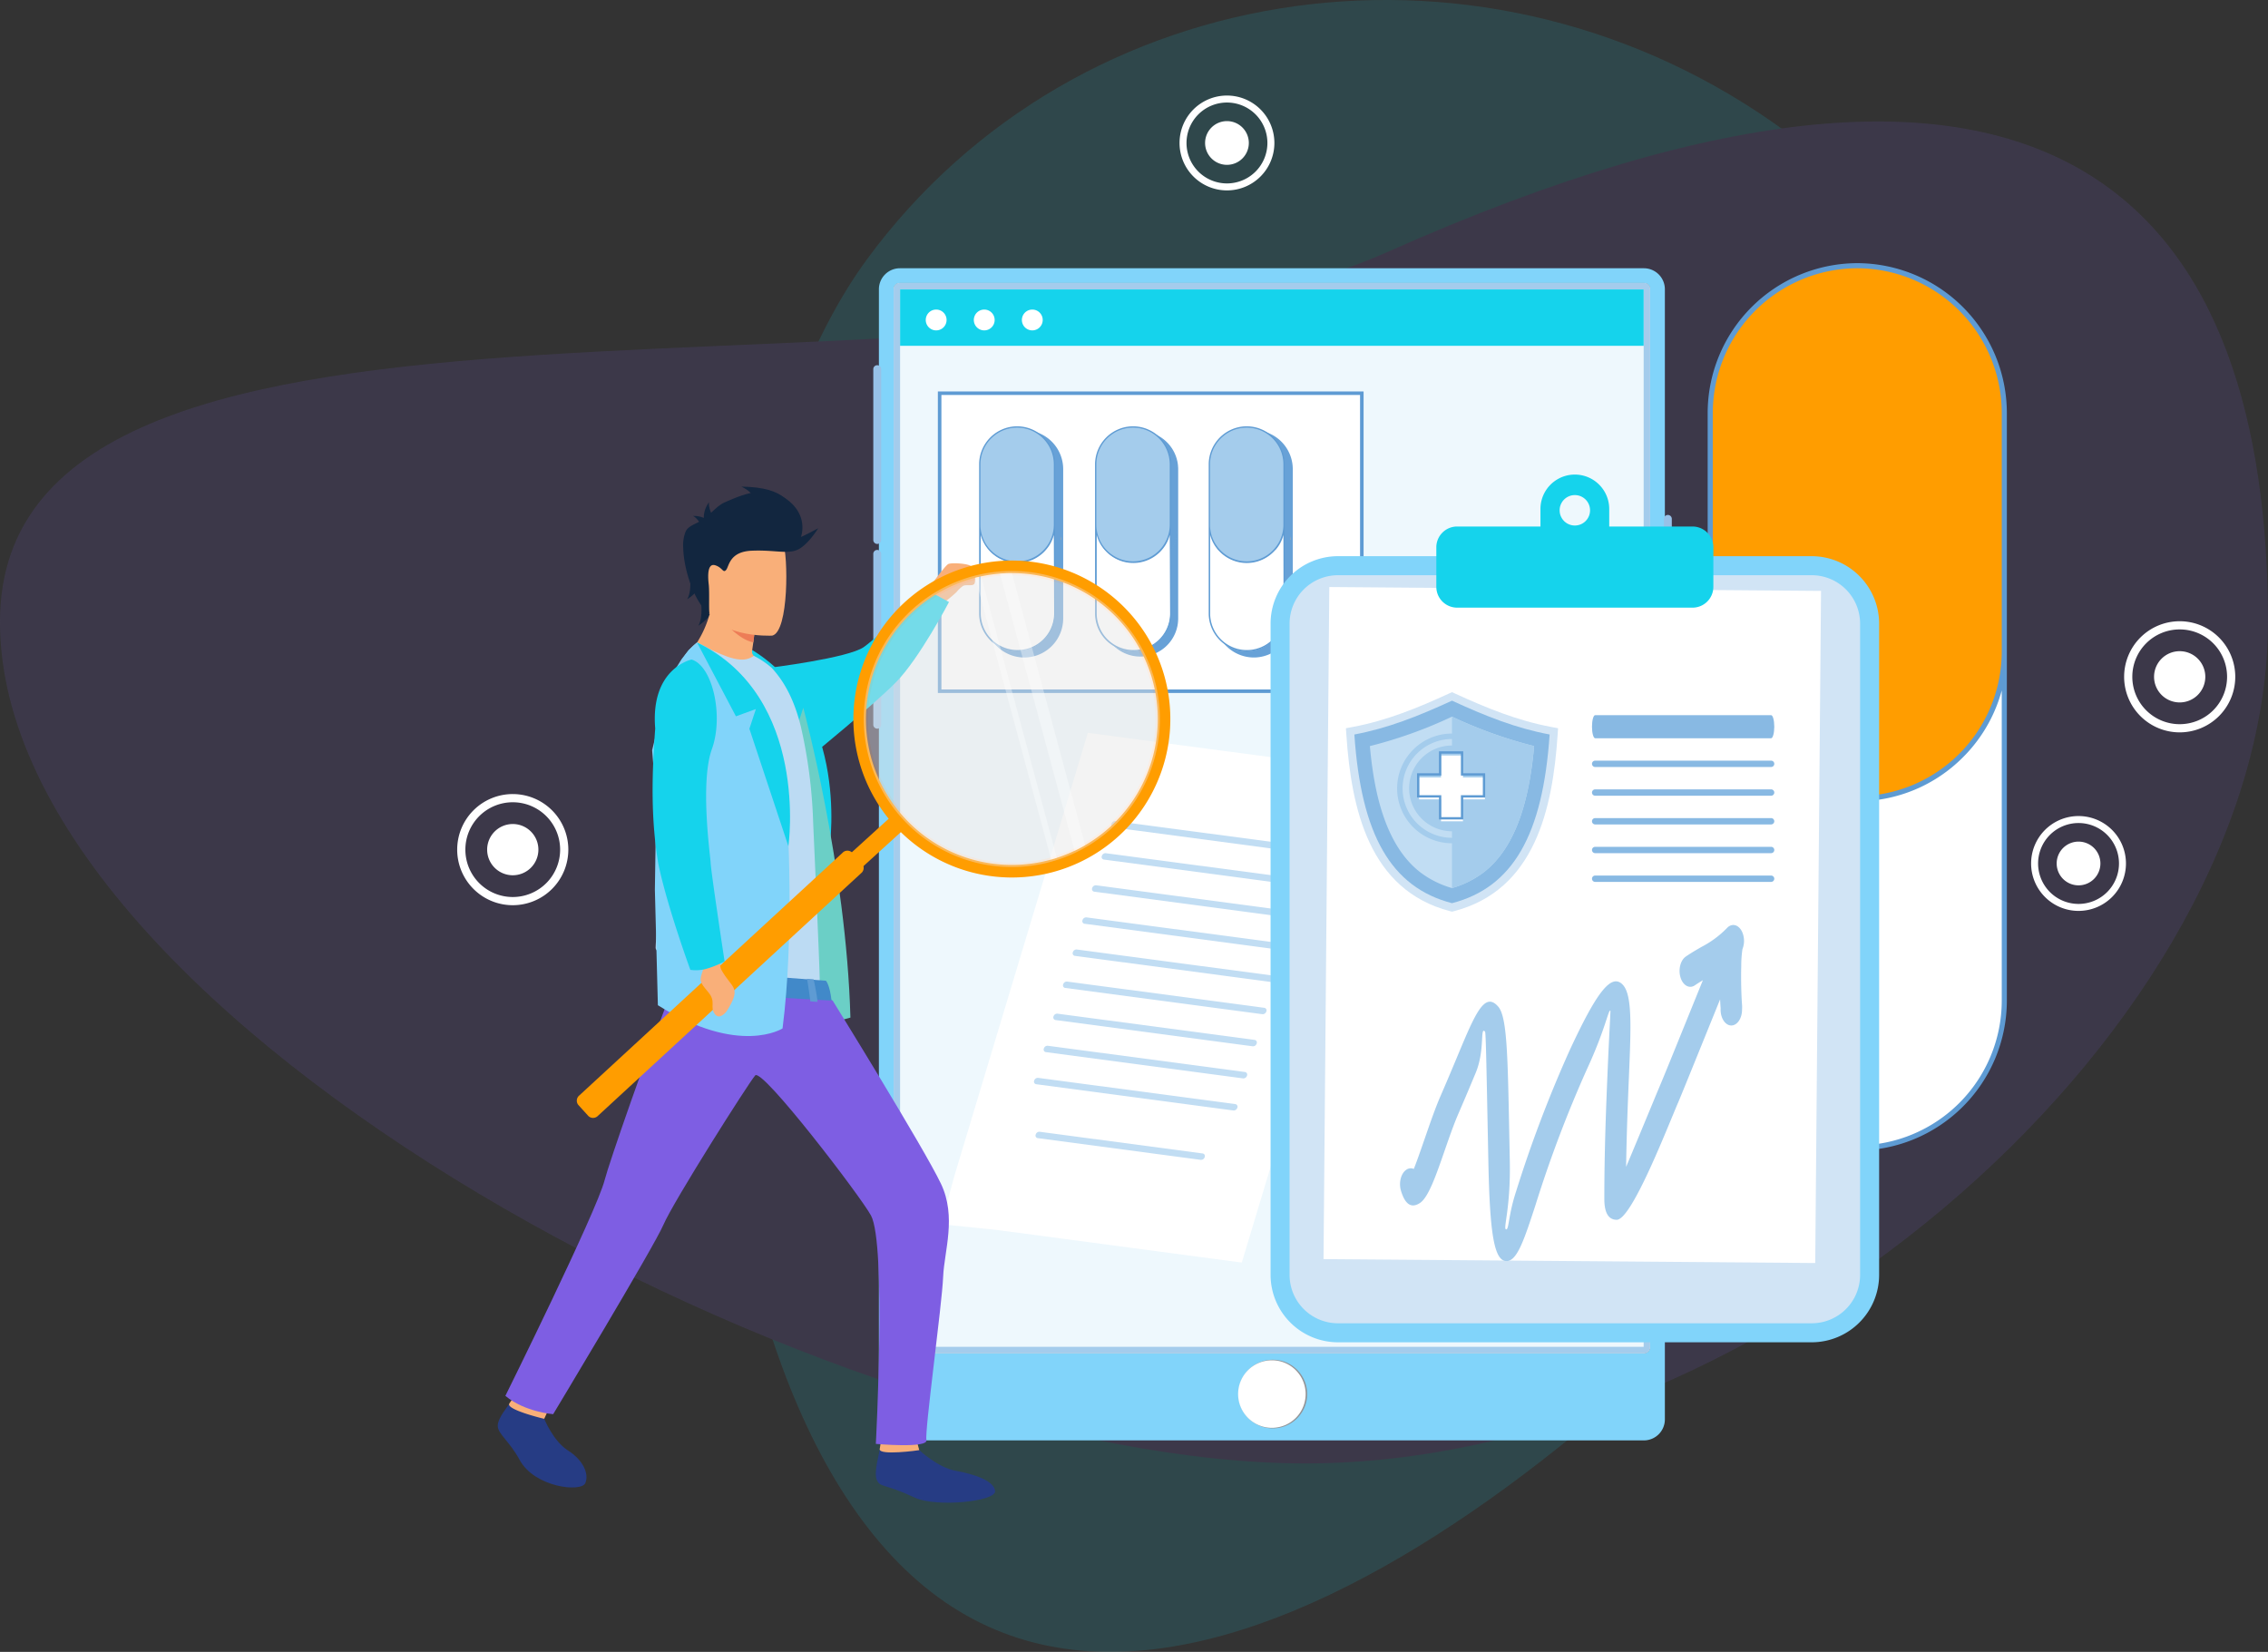 <svg xmlns="http://www.w3.org/2000/svg" xmlns:xlink="http://www.w3.org/1999/xlink" width="610" height="444.291" viewBox="0 0 610 444.291">
  <rect x="0" y="0" width="610" height="444.291" fill="#333333" stroke="none"/>
  <defs>
    <clipPath id="clip-path">
      <rect id="Rectángulo_50812" data-name="Rectángulo 50812" width="478.228" height="378.464" fill="none"/>
    </clipPath>
    <clipPath id="clip-path-2">
      <rect id="Rectángulo_50811" data-name="Rectángulo 50811" width="478.227" height="378.466" fill="none"/>
    </clipPath>
    <clipPath id="clip-path-3">
      <rect id="Rectángulo_50809" data-name="Rectángulo 50809" width="79.618" height="79.637" fill="none"/>
    </clipPath>
    <clipPath id="clip-path-4">
      <rect id="Rectángulo_50810" data-name="Rectángulo 50810" width="29.546" height="77.056" fill="none"/>
    </clipPath>
  </defs>
  <g id="Grupo_1033708" data-name="Grupo 1033708" transform="translate(-3890.713 4521.11)">
    <g id="Grupo_160943" data-name="Grupo 160943" transform="translate(3710.713 -13032.551)" opacity="0.13">
      <g id="Grupo_154652" data-name="Grupo 154652" transform="translate(180 8511.44)">
        <g id="Grupo_154160" data-name="Grupo 154160" transform="translate(0 0)">
          <g id="Grupo_66834" data-name="Grupo 66834">
            <path id="Trazado_132887" data-name="Trazado 132887" d="M738.348,526.863c-56.821,77.476-60.758,301.127,19.052,359.663s213.167-70.218,269.973-147.691,38.17-187.709-41.638-246.245S795.159,449.4,738.348,526.863Z" transform="translate(-505.222 -457.039)" fill="#15d3ec"/>
            <path id="Trazado_132888" data-name="Trazado 132888" d="M652.737,605.065c0,108.19,226.26,226.357,351.078,226.357s258.922-118.167,258.922-226.357-52.662-181.459-236.98-99.419C914.718,555.061,652.737,496.877,652.737,605.065Z" transform="translate(-652.737 -437.812)" fill="#7e5ee3"/>
          </g>
        </g>
      </g>
    </g>
    <g id="Grupo_173669" data-name="Grupo 173669" transform="translate(4013.679 -4495.41)">
      <g id="Grupo_173668" data-name="Grupo 173668" clip-path="url(#clip-path)">
        <g id="Grupo_173667" data-name="Grupo 173667" transform="translate(0 -0.001)">
          <g id="Grupo_173666" data-name="Grupo 173666" clip-path="url(#clip-path-2)">
            <path id="Trazado_211225" data-name="Trazado 211225" d="M1267.46,527.448v93.931a39.666,39.666,0,0,1-39.549,39.549h0a39.664,39.664,0,0,1-39.549-39.549V527.448A39.662,39.662,0,0,0,1227.909,567h0a39.664,39.664,0,0,0,39.549-39.548" transform="translate(-851.346 -377.865)" fill="#fff" fill-rule="evenodd"/>
            <path id="Trazado_211226" data-name="Trazado 211226" d="M1227.909,161.366h0a39.665,39.665,0,0,1,39.549,39.549v64.27a39.664,39.664,0,0,1-39.549,39.548h0a39.662,39.662,0,0,1-39.549-39.548v-64.27a39.664,39.664,0,0,1,39.549-39.549" transform="translate(-851.346 -115.602)" fill="#ff9d00" fill-rule="evenodd"/>
            <path id="Trazado_211227" data-name="Trazado 211227" d="M1226.174,158.946h0a40.354,40.354,0,0,1,40.235,40.235v158.2a40.352,40.352,0,0,1-40.235,40.235h0a40.348,40.348,0,0,1-40.235-40.235v-158.2a40.35,40.35,0,0,1,40.235-40.235m38.863,114.914-.084.311-.007.022-.086.311-.1.32-.024.087-.071.233-.073.24-.027.08-.1.315-.024.075-.08.242-.075.224-.031.091-.109.313-.022.062-.091.253-.029.078-.085.233-.116.311-.02.049-.1.26-.078.2-.009.022-.16.4-.016.038-.158.375-.029.075-.053.122-.131.3-.011.022-.124.28-.076.169-.06.131-.138.3-.007.013,0,0-.182.387-.024.049-.069.14-.144.3,0,0v0c-.129.26-.262.52-.4.778l-.047.089,0,.009-.155.289-.071.131-.087.158-.149.267-.011.022c-.153.275-.313.547-.473.82v0l-.02.031-.169.28-.062.1-.107.176-.149.24-.026.038-.174.278-.151.231-.027.045-.147.224-.033.051-.182.271-.055.08-.129.191-.144.209-.04.06q-.377.536-.766,1.06l-.044.06-.153.2-.14.182-.057.075c-.169.222-.342.438-.516.653l-.024.033-.069.085-.207.251-.031.04-.176.213-.133.155-.08.094-.211.249-.024.026-.284.324-.036.04-.089.1-.218.244-.016.018-.009.009-.3.324-.02.022-.1.106-.224.236-.009.009-.04.04-.3.307-.109.113-.231.233a40.114,40.114,0,0,1-28.415,11.817h0a40.115,40.115,0,0,1-28.418-11.817l-.231-.233-.109-.113-.3-.307-.04-.04-.009-.009-.224-.236-.1-.106-.022-.022-.3-.324-.009-.009-.016-.018-.218-.244-.089-.1-.036-.04-.284-.324-.023-.026-.213-.249-.08-.094-.131-.155-.177-.213-.031-.04-.207-.251-.069-.085-.025-.033c-.175-.215-.346-.431-.515-.653l-.058-.075-.14-.182-.153-.2-.044-.06q-.39-.524-.764-1.06l-.042-.06-.144-.209-.129-.191-.056-.08-.182-.271-.031-.051-.146-.224-.029-.045-.149-.231-.177-.278-.025-.038-.147-.24-.107-.176-.064-.1-.169-.28-.018-.031,0,0c-.16-.273-.318-.544-.473-.82l-.011-.022-.149-.267-.087-.158-.071-.131-.153-.289-.007-.009-.044-.089c-.138-.258-.269-.518-.4-.778v0l-.147-.3-.069-.14-.025-.049-.182-.387,0,0,0-.013-.14-.3-.06-.131-.075-.169-.125-.28-.009-.022-.133-.3-.051-.122-.031-.075-.158-.375-.016-.038-.158-.4-.011-.022-.078-.2-.1-.26-.02-.049-.115-.311-.084-.233-.029-.078-.091-.253-.022-.062-.109-.313-.029-.091-.075-.224-.082-.242-.024-.075-.1-.315-.025-.08-.075-.24-.071-.233-.024-.087-.093-.32-.087-.311-.009-.022-.084-.311v83.522a38.98,38.98,0,0,0,38.863,38.863h0a38.98,38.98,0,0,0,38.86-38.863Zm-38.86-113.541h0a38.977,38.977,0,0,0-38.863,38.863v64.27a38.98,38.98,0,0,0,38.863,38.864h0a38.98,38.98,0,0,0,38.86-38.864v-64.27a38.978,38.978,0,0,0-38.86-38.863" transform="translate(-849.612 -113.868)" fill="#5e9bd3" fill-rule="evenodd"/>
            <path id="Trazado_211228" data-name="Trazado 211228" d="M605.7,479.051H405.581a5.654,5.654,0,0,1-5.638-5.638V169.429a5.654,5.654,0,0,1,5.638-5.638H605.7a5.654,5.654,0,0,1,5.638,5.638V473.414a5.654,5.654,0,0,1-5.638,5.638M405.581,455.616H605.7a1.681,1.681,0,0,0,1.675-1.675V169.429a1.68,1.68,0,0,0-1.675-1.676H405.581a1.682,1.682,0,0,0-1.677,1.676V453.941a1.682,1.682,0,0,0,1.677,1.675" transform="translate(-286.521 -117.339)" fill="#81d4fa" fill-rule="evenodd"/>
            <path id="Trazado_211229" data-name="Trazado 211229" d="M615.7,465.624H415.585a1.682,1.682,0,0,1-1.677-1.675V179.437a1.682,1.682,0,0,1,1.677-1.676H615.7a1.68,1.68,0,0,1,1.675,1.676V463.95a1.68,1.68,0,0,1-1.675,1.675" transform="translate(-296.525 -127.347)" fill="#fff" fill-rule="evenodd"/>
            <path id="Trazado_211230" data-name="Trazado 211230" d="M615.7,465.624H415.585a1.682,1.682,0,0,1-1.677-1.675V179.437a1.682,1.682,0,0,1,1.677-1.676H615.7a1.68,1.68,0,0,1,1.675,1.676V463.95a1.68,1.68,0,0,1-1.675,1.675" transform="translate(-296.525 -127.347)" fill="#a4ccec" fill-rule="evenodd"/>
            <rect id="Rectángulo_50806" data-name="Rectángulo 50806" width="199.99" height="284.388" transform="translate(119.122 52.152)" fill="#eef8fd"/>
            <rect id="Rectángulo_50807" data-name="Rectángulo 50807" width="199.99" height="15.158" transform="translate(119.122 52.152)" fill="#15d3ec"/>
            <path id="Trazado_211231" data-name="Trazado 211231" d="M473.069,202.97a2.8,2.8,0,1,0,2.8,2.795,2.795,2.795,0,0,0-2.8-2.795m-25.85,0a2.8,2.8,0,1,0,2.794,2.795,2.795,2.795,0,0,0-2.794-2.795m12.924,0a2.8,2.8,0,1,0,2.8,2.795,2.794,2.794,0,0,0-2.8-2.795" transform="translate(-318.388 -145.407)" fill="#fff" fill-rule="evenodd"/>
            <path id="Trazado_211232" data-name="Trazado 211232" d="M741.014,1208.166a9.232,9.232,0,1,0,9.232-9.232,9.233,9.233,0,0,0-9.232,9.232" transform="translate(-530.866 -858.92)" fill="#929497" fill-rule="evenodd"/>
            <path id="Trazado_211233" data-name="Trazado 211233" d="M740.614,1208.542a9.083,9.083,0,1,0,9.081-9.083,9.082,9.082,0,0,0-9.081,9.083" transform="translate(-530.579 -859.296)" fill="#fff" fill-rule="evenodd"/>
            <path id="Trazado_211234" data-name="Trazado 211234" d="M394.624,256.806v45.947a1.062,1.062,0,1,0,2.124,0V256.806a1.062,1.062,0,0,0-2.124,0" transform="translate(-282.71 -183.215)" fill="#97c1e7" fill-rule="evenodd"/>
            <path id="Trazado_211235" data-name="Trazado 211235" d="M394.624,431.974v45.948a1.062,1.062,0,0,0,2.124,0V431.974a1.062,1.062,0,1,0-2.124,0" transform="translate(-282.71 -308.706)" fill="#97c1e7" fill-rule="evenodd"/>
            <path id="Trazado_211236" data-name="Trazado 211236" d="M1144.441,398.81v45.946a1.062,1.062,0,0,0,2.124,0V398.81a1.062,1.062,0,0,0-2.124,0" transform="translate(-819.882 -284.947)" fill="#97c1e7" fill-rule="evenodd"/>
            <rect id="Rectángulo_50808" data-name="Rectángulo 50808" width="113.551" height="80.153" transform="translate(129.756 80.059)" fill="#fff"/>
            <path id="Trazado_211237" data-name="Trazado 211237" d="M456.342,280.625H570.368v81.1h-114.5v-81.1Zm113.078.946h-112.6v79.207h112.6Z" transform="translate(-326.586 -201.039)" fill="#5e9bd3" fill-rule="evenodd"/>
            <path id="Trazado_211238" data-name="Trazado 211238" d="M522.482,411.91V435.77a10.047,10.047,0,0,1-20.094,0V411.91a10.047,10.047,0,0,0,20.094,0" transform="translate(-359.913 -295.093)" fill="#67a1d7" fill-rule="evenodd"/>
            <path id="Trazado_211239" data-name="Trazado 211239" d="M512.434,318.919h0a10.077,10.077,0,0,1,10.047,10.046v16.326a10.047,10.047,0,0,1-20.094,0V328.965a10.077,10.077,0,0,1,10.047-10.046" transform="translate(-359.912 -228.473)" fill="#67a1d7" fill-rule="evenodd"/>
            <path id="Trazado_211240" data-name="Trazado 211240" d="M512,318.3h0a10.248,10.248,0,0,1,10.221,10.22v40.185a10.221,10.221,0,0,1-20.441,0V328.525A10.252,10.252,0,0,1,512,318.3m9.872,29.189-.022.08,0,.006-.022.078-.022.081-.007.022-.018.06-.02.061,0,.02-.027.081-.007.018-.02.062-.02.056-.007.023-.026.08-.007.015-.024.063,0,.021-.022.059-.031.079,0,.012-.026.066-.018.051,0,.006-.04.1,0,.009-.042.1-.007.019-.013.031-.033.077,0,.007-.031.07-.02.043-.016.033-.033.077,0,0h0l-.044.1-.009.012-.016.036-.038.075h0c-.033.065-.067.132-.1.2l-.011.022,0,0-.038.075-.018.032-.022.041-.038.067,0,.006c-.038.07-.078.139-.12.209l0,.008-.042.071-.016.027-.029.045-.038.061,0,.01-.044.07-.038.06-.009.01-.035.056-.009.014-.047.069-.013.021-.033.048-.038.054-.009.014c-.064.091-.129.18-.2.27l-.011.014-.038.051-.036.047-.016.019c-.042.056-.086.111-.131.166l-.007.008-.018.021-.051.064-.009.01-.045.054-.033.04-.02.023-.053.063-.009.008-.071.082-.009.009-.022.026-.055.062,0,0,0,0-.076.082,0,.006-.024.028-.058.059,0,0-.009.01-.076.077-.029.029-.058.059a10.179,10.179,0,0,1-14.436,0l-.06-.059-.026-.029-.076-.077-.011-.01,0,0-.056-.059-.026-.028,0-.006-.076-.082,0,0,0,0-.056-.062-.022-.026-.009-.009-.071-.082-.007-.008-.055-.063-.018-.023-.035-.04-.045-.054-.009-.01-.051-.064-.018-.021-.007-.008-.131-.166-.016-.019-.035-.047-.038-.051-.011-.014c-.066-.09-.131-.179-.2-.27l-.009-.014-.035-.054-.036-.048-.013-.021-.044-.069-.009-.014-.038-.056-.007-.01-.038-.06-.047-.07,0-.01-.038-.061-.027-.045-.016-.027-.044-.071,0-.008c-.042-.07-.08-.139-.12-.209l0-.006-.038-.067-.02-.041-.02-.032-.038-.075,0,0-.011-.022c-.035-.065-.069-.132-.1-.2h0l-.035-.075-.018-.036-.007-.012-.047-.1h0l0,0-.035-.077-.016-.033-.02-.043-.029-.07,0-.007-.033-.077-.014-.031-.007-.019-.04-.1,0-.009-.04-.1,0-.006-.02-.051-.027-.066,0-.012-.029-.079-.022-.059-.007-.021-.022-.063-.007-.015-.029-.08-.007-.023-.02-.056-.02-.062-.007-.018-.027-.081,0-.02-.02-.061-.018-.06-.007-.022-.022-.081-.022-.078,0-.006-.022-.08v21.216a9.872,9.872,0,0,0,19.743,0ZM512,318.654h0a9.9,9.9,0,0,0-9.872,9.872v16.326a9.872,9.872,0,0,0,19.743,0V328.525A9.9,9.9,0,0,0,512,318.654" transform="translate(-359.474 -228.034)" fill="#a6a8ab" fill-rule="evenodd"/>
            <path id="Trazado_211241" data-name="Trazado 211241" d="M511.374,378.556a10.5,10.5,0,0,1-10.467-10.466V327.9a10.467,10.467,0,0,1,20.934,0V368.09a10.5,10.5,0,0,1-10.467,10.466m-9.625-30.228V368.09a9.625,9.625,0,0,0,19.25,0V348.326l-.067.158-.26-.023.225.1-.149.315c-.036.069-.069.138-.107.205l-.131.243c-.042.074-.082.147-.127.22l-.047.078-.255-.054.209.129-.229.359-.251-.069.2.14-.038.054c-.076.109-.142.2-.209.291l-1,1.153a10.425,10.425,0,0,1-14.786,0l-.991-1.139c-.078-.107-.144-.2-.209-.289l-.327-.5.167-.2-.209.13Zm9.625-30.049a9.651,9.651,0,0,0-9.625,9.626v16.326a9.625,9.625,0,0,0,19.25,0V327.9a9.651,9.651,0,0,0-9.625-9.626m9.781,28.55.193.027v-.925q-.077.455-.193.9m-19.754-.9v.925l.193-.027q-.117-.443-.193-.9" transform="translate(-358.852 -227.413)" fill="#67a1d7"/>
            <path id="Trazado_211242" data-name="Trazado 211242" d="M632.42,411.91V435.77a10.076,10.076,0,0,1-10.045,10.046h0a10.076,10.076,0,0,1-10.045-10.046V411.91a10.076,10.076,0,0,0,10.045,10.046h0A10.076,10.076,0,0,0,632.42,411.91" transform="translate(-438.674 -295.093)" fill="#67a1d7" fill-rule="evenodd"/>
            <path id="Trazado_211243" data-name="Trazado 211243" d="M622.373,318.919h0a10.075,10.075,0,0,1,10.045,10.046v16.326a10.076,10.076,0,0,1-10.045,10.046h0a10.076,10.076,0,0,1-10.045-10.046V328.965a10.075,10.075,0,0,1,10.045-10.046" transform="translate(-438.674 -228.473)" fill="#67a1d7" fill-rule="evenodd"/>
            <path id="Trazado_211244" data-name="Trazado 211244" d="M621.935,318.3h0a10.252,10.252,0,0,1,10.22,10.22v40.185a10.252,10.252,0,0,1-10.22,10.22h0a10.248,10.248,0,0,1-10.218-10.22V328.525a10.248,10.248,0,0,1,10.218-10.22m9.874,29.189-.022.08,0,.006-.022.078-.022.081-.007.022-.02.06-.018.061-.007.02-.024.081-.007.018-.02.062-.02.056-.007.023-.029.08,0,.015-.024.063-.007.021-.022.059-.029.079,0,.012-.027.066-.018.051,0,.006-.04.1,0,.009-.04.1-.007.019-.013.031-.033.077,0,.007-.033.07-.018.043-.016.033-.035.077,0,0h0l-.047.1-.007.012-.016.036-.038.075h0c-.033.065-.067.132-.1.2l-.011.022,0,0-.04.075-.018.032-.022.041-.035.067,0,.006-.12.209,0,.008-.044.071-.014.027-.029.045-.038.061-.007.01-.044.07-.038.06-.007.01-.037.056-.009.014-.044.069-.016.021-.031.048-.038.054-.011.014c-.062.091-.127.18-.193.27l-.013.014-.038.051-.036.047-.015.019c-.042.056-.085.111-.129.166l-.007.008-.018.021-.051.064-.009.01-.045.054-.035.04-.018.023-.055.063-.007.008-.071.082-.009.009-.022.026-.056.062,0,0,0,0-.075.082,0,.006-.027.028-.058.059v0l-.011.01-.076.077-.027.029-.06.059a10.189,10.189,0,0,1-7.217,3h0a10.193,10.193,0,0,1-7.217-3l-.058-.059-.029-.029-.075-.077-.009-.01,0,0-.055-.059-.027-.028,0-.006-.075-.082,0,0-.007,0-.054-.062-.022-.026-.009-.009-.074-.082-.006-.008-.053-.063-.02-.023-.033-.04-.044-.054-.009-.01-.053-.064-.018-.021,0-.008c-.044-.056-.089-.111-.131-.166l-.016-.019-.036-.047-.038-.051-.011-.014c-.067-.09-.131-.179-.2-.27l-.009-.014-.038-.054-.034-.048-.013-.021-.047-.069-.007-.014-.04-.056,0-.01-.04-.06-.045-.07-.006-.01-.038-.061-.027-.045-.016-.027-.042-.071,0-.008c-.042-.07-.082-.139-.122-.209l0-.006-.038-.067-.022-.041-.018-.032-.04-.075v0l-.011-.022c-.036-.065-.069-.132-.1-.2h0l-.038-.075-.018-.036,0-.012-.047-.1h0l0,0-.036-.077-.013-.033L612.6,349l-.031-.07,0-.007-.033-.077-.013-.031-.009-.019-.04-.1,0-.009-.042-.1,0-.006-.02-.051-.024-.066,0-.012-.031-.079-.02-.059-.009-.021-.022-.063-.007-.015-.027-.08-.009-.023-.018-.056-.02-.062-.007-.018-.027-.081,0-.02-.02-.061-.018-.06-.007-.022-.024-.081-.022-.078,0-.006-.02-.08v21.216a9.9,9.9,0,0,0,9.869,9.872h0a9.9,9.9,0,0,0,9.872-9.872Zm-9.872-28.841h0a9.9,9.9,0,0,0-9.869,9.872v16.326a9.9,9.9,0,0,0,9.869,9.872h0a9.9,9.9,0,0,0,9.872-9.872V328.525a9.9,9.9,0,0,0-9.872-9.872" transform="translate(-438.237 -228.034)" fill="#67a1d7" fill-rule="evenodd"/>
            <path id="Trazado_211245" data-name="Trazado 211245" d="M515.712,407.293v23.86a10.046,10.046,0,1,1-20.092,0v-23.86a10.046,10.046,0,1,0,20.092,0" transform="translate(-355.064 -291.785)" fill="#fff" fill-rule="evenodd"/>
            <path id="Trazado_211246" data-name="Trazado 211246" d="M505.665,314.306h0a10.075,10.075,0,0,1,10.047,10.045v16.326a10.046,10.046,0,1,1-20.092,0V324.351a10.075,10.075,0,0,1,10.045-10.045" transform="translate(-355.064 -225.169)" fill="#a4ccec" fill-rule="evenodd"/>
            <path id="Trazado_211247" data-name="Trazado 211247" d="M505.221,313.687h0a10.248,10.248,0,0,1,10.221,10.221v40.185a10.221,10.221,0,0,1-20.441,0V323.908a10.248,10.248,0,0,1,10.22-10.221m9.872,29.19-.022.079v.007l-.022.078-.024.082-.007.022L515,343.2l-.018.061-.009.02-.024.08-.007.019-.02.062-.02.057-.007.023-.029.08,0,.016-.022.063-.009.02-.022.06-.029.078,0,.013-.024.067-.02.05,0,.005-.04.1,0,.009-.04.1-.009.019-.013.031-.033.077,0,.007-.031.071-.02.042-.016.033-.035.077v0l0,0-.047.1,0,.013-.018.034-.038.076h0c-.033.067-.067.132-.1.2l-.011.022v0l-.04.073-.018.033-.022.041-.038.067,0,.005-.12.209h0l0,.008-.042.072-.016.026-.029.045-.035.06-.009.01-.044.071-.035.059-.009.01-.035.058-.009.012-.047.069-.016.021-.031.048-.038.053-.009.016c-.064.091-.129.18-.2.269l-.011.015-.04.051-.033.047-.016.02-.131.165-.007.008-.018.021-.051.064-.009.01-.044.053-.033.04-.02.025-.056.062,0,.007-.071.083-.011.01-.022.024-.055.062,0,0,0,0-.075.082,0,.006-.024.028-.058.06,0,0-.011.01-.073.079-.029.028-.058.059a10.182,10.182,0,0,1-14.439,0l-.058-.059-.027-.028-.076-.079-.011-.01,0,0-.056-.06-.024-.028-.007-.006-.076-.082,0,0,0,0-.056-.062-.022-.024-.009-.01-.073-.083,0-.007-.053-.062-.022-.025-.033-.04-.045-.053-.007-.01-.053-.064-.018-.021-.007-.008-.131-.165-.013-.02-.035-.047-.04-.051-.011-.015c-.064-.089-.131-.178-.193-.269l-.011-.016-.038-.053-.031-.048-.016-.021-.047-.069-.007-.012-.038-.058-.007-.01-.038-.059-.044-.071-.007-.01-.038-.06-.027-.045-.018-.026-.042-.072,0-.008c-.042-.069-.082-.139-.12-.209l0-.005-.04-.067-.022-.041-.018-.033-.038-.073,0,0-.011-.022c-.035-.065-.069-.131-.1-.2h0l-.038-.076-.016-.034-.007-.013-.047-.1,0,0v0l-.035-.077-.016-.033-.02-.042-.031-.071,0-.007-.033-.077-.013-.031-.009-.019-.04-.1,0-.009-.042-.1v-.005l-.02-.05-.027-.067,0-.013-.029-.078-.022-.06-.009-.02-.022-.063,0-.016-.029-.08-.007-.023-.02-.057-.02-.062-.007-.019-.024-.08-.007-.02-.02-.061-.018-.059-.007-.022-.024-.082-.02-.078,0-.007-.022-.079v21.216a9.872,9.872,0,0,0,19.743,0Zm-9.872-28.841h0a9.9,9.9,0,0,0-9.872,9.872v16.326a9.872,9.872,0,0,0,19.743,0V323.908a9.9,9.9,0,0,0-9.872-9.872" transform="translate(-354.621 -224.725)" fill="#5e9bd3" fill-rule="evenodd"/>
            <path id="Trazado_211248" data-name="Trazado 211248" d="M625.645,407.293v23.86a10.046,10.046,0,0,1-20.092,0v-23.86a10.046,10.046,0,1,0,20.092,0" transform="translate(-433.821 -291.785)" fill="#fff" fill-rule="evenodd"/>
            <path id="Trazado_211249" data-name="Trazado 211249" d="M615.6,314.306h0a10.075,10.075,0,0,1,10.045,10.045v16.326a10.046,10.046,0,0,1-20.092,0V324.351A10.075,10.075,0,0,1,615.6,314.306" transform="translate(-433.821 -225.169)" fill="#a4ccec" fill-rule="evenodd"/>
            <path id="Trazado_211250" data-name="Trazado 211250" d="M615.158,313.687h0a10.252,10.252,0,0,1,10.221,10.221v40.185a10.222,10.222,0,0,1-20.443,0V323.908a10.252,10.252,0,0,1,10.223-10.221m9.872,29.19-.022.079,0,.007-.022.078-.024.082,0,.022-.018.059-.02.061-.007.02-.027.08,0,.019-.02.062-.02.057-.009.023-.027.08,0,.016-.024.063-.006.02-.022.06-.029.078,0,.013-.027.067-.02.05,0,.005-.04.1,0,.009-.04.1-.007.019-.013.031-.033.077,0,.007-.031.071-.02.042-.016.033-.035.077,0,0v0l-.047.1-.007.013-.016.034-.038.076h0c-.033.067-.069.132-.1.2l-.011.022,0,0-.04.073-.015.033-.022.041-.04.067,0,.005c-.038.07-.08.14-.12.209l0,.008-.042.072-.018.026-.026.045-.038.06-.007.01-.044.071-.038.059-.007.01-.038.058-.007.012-.049.069-.013.021-.031.048-.038.053-.011.016c-.062.091-.129.18-.193.269l-.011.015-.04.051-.035.047-.014.02c-.044.056-.086.11-.133.165l0,.008-.018.021-.054.064-.007.01-.047.053-.031.04-.022.025-.053.062,0,.007-.073.083-.009.01-.022.024-.056.062,0,0,0,0-.075.082,0,.006-.027.028-.056.06,0,0-.009.01-.076.079-.027.028-.06.059a10.18,10.18,0,0,1-14.437,0l-.058-.059-.027-.028-.076-.079-.011-.01,0,0-.058-.06-.024-.028-.007-.006-.075-.082v0l0,0-.056-.062-.024-.024-.007-.01-.073-.083-.007-.007-.053-.062-.02-.025-.033-.04-.044-.053-.009-.01-.051-.064-.018-.021-.007-.008c-.044-.056-.089-.11-.131-.165l-.016-.02-.035-.047-.038-.051-.011-.015c-.067-.089-.131-.178-.2-.269l-.011-.016-.035-.053-.033-.048-.013-.021-.047-.069-.009-.012-.036-.058-.009-.01-.038-.059-.045-.071-.006-.01-.036-.06-.029-.045-.016-.026-.044-.072,0-.008-.12-.209,0-.005-.038-.067-.022-.041-.018-.033-.04-.073v0l-.013-.022c-.034-.065-.067-.131-.1-.2h0l-.035-.076-.018-.034,0-.013-.049-.1v0l-.035-.077-.018-.033-.018-.042-.031-.071,0-.007-.033-.077-.013-.031-.009-.019-.04-.1,0-.009-.04-.1,0-.005-.02-.05-.024-.067,0-.013-.031-.078-.02-.06-.009-.02-.022-.063,0-.016-.029-.08-.007-.023-.02-.057-.02-.062-.007-.019-.027-.08-.006-.02-.018-.061-.018-.059-.007-.022-.024-.082-.022-.078v-.007l-.022-.079v21.216a9.872,9.872,0,0,0,19.743,0Zm-9.872-28.841h0a9.9,9.9,0,0,0-9.872,9.872v16.326a9.872,9.872,0,0,0,19.743,0V323.908a9.9,9.9,0,0,0-9.872-9.872" transform="translate(-433.378 -224.725)" fill="#5e9bd3" fill-rule="evenodd"/>
            <path id="Trazado_211251" data-name="Trazado 211251" d="M740.215,411.91V435.77a10.076,10.076,0,0,1-10.045,10.046h0a10.076,10.076,0,0,1-10.045-10.046V411.91a10.076,10.076,0,0,0,10.045,10.046h0a10.076,10.076,0,0,0,10.045-10.046" transform="translate(-515.899 -295.093)" fill="#67a1d7" fill-rule="evenodd"/>
            <path id="Trazado_211252" data-name="Trazado 211252" d="M730.168,318.919h0a10.075,10.075,0,0,1,10.045,10.046v16.326a10.076,10.076,0,0,1-10.045,10.046h0a10.076,10.076,0,0,1-10.045-10.046V328.965a10.075,10.075,0,0,1,10.045-10.046" transform="translate(-515.899 -228.473)" fill="#67a1d7" fill-rule="evenodd"/>
            <path id="Trazado_211253" data-name="Trazado 211253" d="M729.725,318.3h0a10.252,10.252,0,0,1,10.221,10.22v40.185a10.252,10.252,0,0,1-10.221,10.22h0a10.252,10.252,0,0,1-10.22-10.22V328.525a10.251,10.251,0,0,1,10.22-10.22m9.874,29.189-.022.08,0,.006-.022.078-.024.081-.007.022-.018.06-.018.061-.007.02-.024.081-.007.018-.02.062-.02.056-.009.023-.027.08-.007.015-.022.063-.007.021-.022.059-.029.079,0,.012-.027.066-.02.051,0,.006-.04.1,0,.009-.04.1-.007.019-.015.031-.031.077,0,.007-.031.07-.018.043-.016.033-.035.077,0,0h0l-.047.1-.007.012-.018.036-.035.075h0c-.035.065-.067.132-.1.2l-.013.022v0l-.04.075-.018.032-.022.041-.038.067,0,.006-.12.209,0,.008-.044.071-.016.027-.026.045-.038.061-.007.01-.045.07-.038.06-.007.01-.037.056-.009.014-.044.069-.016.021-.033.048-.035.054-.011.014c-.062.091-.129.18-.193.27l-.013.014-.038.051-.035.047-.016.019c-.042.056-.087.111-.129.166l-.007.008-.018.021-.054.064-.007.01-.044.054-.035.04-.018.023-.055.063-.007.008-.071.082-.009.009-.022.026-.056.062,0,0,0,0-.075.082-.007.006-.025.028-.058.059v0l-.011.01-.076.077-.029.029-.058.059a10.189,10.189,0,0,1-7.217,3h0a10.189,10.189,0,0,1-7.217-3l-.058-.059-.029-.029-.075-.077-.009-.01,0,0-.058-.059-.024-.028-.007-.006-.073-.082,0,0,0,0-.054-.062-.024-.026-.009-.009-.071-.082-.007-.008-.054-.063-.02-.023-.034-.04-.044-.054-.009-.01-.053-.064-.018-.021,0-.008c-.044-.056-.089-.111-.131-.166l-.016-.019-.035-.047-.038-.051-.011-.014c-.067-.09-.133-.179-.2-.27l-.009-.014-.038-.054-.034-.048-.013-.021-.047-.069-.009-.014-.038-.056-.007-.01-.038-.06-.044-.07-.007-.01-.038-.061-.027-.045-.016-.027-.042-.071,0-.008c-.042-.07-.082-.139-.122-.209l0-.006-.038-.067-.022-.041-.018-.032-.04-.075v0l-.011-.022c-.035-.065-.071-.132-.1-.2h0l-.038-.075-.018-.036-.007-.012-.047-.1h0l0,0-.036-.077-.013-.033-.02-.043-.031-.07,0-.007-.033-.077-.016-.031-.007-.019-.04-.1,0-.009-.04-.1,0-.006-.02-.051-.024-.066,0-.012-.031-.079-.022-.059-.006-.021-.025-.063,0-.015-.027-.08-.009-.023-.018-.056L720,348l0-.018-.027-.081-.007-.02-.018-.061-.018-.06-.007-.022-.024-.081-.022-.078,0-.006-.022-.08v21.216a9.9,9.9,0,0,0,9.872,9.872h0a9.9,9.9,0,0,0,9.872-9.872Zm-9.872-28.841h0a9.9,9.9,0,0,0-9.872,9.872v16.326a9.9,9.9,0,0,0,9.872,9.872h0a9.9,9.9,0,0,0,9.872-9.872V328.525a9.9,9.9,0,0,0-9.872-9.872" transform="translate(-515.456 -228.034)" fill="#a6a8ab" fill-rule="evenodd"/>
            <path id="Trazado_211254" data-name="Trazado 211254" d="M729.1,378.556h0a10.5,10.5,0,0,1-10.467-10.466V327.9a10.468,10.468,0,0,1,20.936,0V368.09A10.5,10.5,0,0,1,729.1,378.556m-9.627-30.233V368.09a9.626,9.626,0,0,0,19.252,0V348.322l-.666,1.3-.251-.059.209.129-.227.354-.255-.064.206.135-.035.054c-.058.081-.1.143-.147.2l-1.066,1.245a10.424,10.424,0,0,1-14.785,0l-.988-1.141c-.1-.128-.156-.209-.211-.291l-.7-1.146c-.034-.063-.062-.12-.089-.176Zm9.625-30.045a9.655,9.655,0,0,0-9.625,9.626v16.326a9.626,9.626,0,0,0,19.252,0V327.9a9.655,9.655,0,0,0-9.625-9.626Zm-9.974,27.651v.925l.193-.027c-.078-.3-.142-.6-.193-.9m19.754.9.2.028v-.927c-.051.3-.115.6-.2.9" transform="translate(-514.833 -227.413)" fill="#67a1d7"/>
            <path id="Trazado_211255" data-name="Trazado 211255" d="M733.44,407.293v23.86a10.046,10.046,0,1,1-20.092,0v-23.86a10.046,10.046,0,1,0,20.092,0" transform="translate(-511.045 -291.785)" fill="#fff" fill-rule="evenodd"/>
            <path id="Trazado_211256" data-name="Trazado 211256" d="M723.4,314.306h0a10.075,10.075,0,0,1,10.045,10.045v16.326a10.046,10.046,0,1,1-20.092,0V324.351A10.075,10.075,0,0,1,723.4,314.306" transform="translate(-511.045 -225.169)" fill="#a4ccec" fill-rule="evenodd"/>
            <path id="Trazado_211257" data-name="Trazado 211257" d="M722.953,313.687h0a10.252,10.252,0,0,1,10.221,10.221v40.185a10.222,10.222,0,0,1-20.443,0V323.908a10.252,10.252,0,0,1,10.223-10.221m9.872,29.19-.022.079,0,.007-.022.078-.024.082,0,.022-.02.059-.018.061-.007.02-.027.08,0,.019-.022.062-.018.057-.009.023-.027.08,0,.016-.024.063-.007.02-.022.06-.029.078,0,.013-.027.067-.02.05,0,.005-.04.1,0,.009-.04.1-.007.019-.013.031-.033.077,0,.007-.031.071-.02.042-.013.033-.036.077,0,0v0l-.046.1-.007.013-.018.034-.035.076h0c-.031.067-.067.132-.1.2l-.011.022,0,0-.04.073-.018.033-.022.041-.038.067,0,.005-.12.209,0,.008-.045.072-.016.026-.026.045-.038.06-.007.01-.045.071-.038.059-.007.01-.038.058-.009.012-.046.069-.013.021-.033.048-.035.053-.011.016c-.062.091-.129.18-.2.269l-.009.015-.04.051-.035.047-.014.02-.133.165,0,.008-.018.021-.054.064-.007.01-.047.053-.033.04-.02.025-.053.062-.007.007L730.6,347l-.009.01-.022.024-.056.062,0,0,0,0-.075.082-.006.006-.025.028-.058.06,0,0-.009.01-.075.079-.027.028-.06.059a10.18,10.18,0,0,1-14.437,0l-.057-.059-.029-.028-.073-.079-.011-.01,0,0-.058-.06-.024-.028-.007-.006-.075-.082,0,0,0,0-.058-.062-.022-.024L715.3,347l-.071-.083-.007-.007-.053-.062-.02-.025-.034-.04-.047-.053-.007-.01-.053-.064L715,346.63l-.009-.008c-.042-.056-.087-.11-.129-.165l-.016-.02-.035-.047-.038-.051-.013-.015c-.064-.089-.129-.178-.193-.269l-.011-.016-.035-.053-.033-.048-.013-.021-.047-.069-.009-.012-.036-.058-.009-.01-.038-.059-.044-.071-.006-.01-.038-.06-.027-.045-.016-.026-.044-.072,0-.008-.12-.209,0-.005-.038-.067-.022-.041-.018-.033-.04-.073v0l-.013-.022c-.033-.065-.067-.131-.1-.2h0l-.035-.076-.018-.034-.007-.013-.047-.1v0l0,0-.033-.077-.018-.033-.018-.042-.031-.071,0-.007-.031-.077-.013-.031-.009-.019-.04-.1,0-.009-.04-.1,0-.005-.02-.05-.027-.067,0-.013-.029-.078-.022-.06-.007-.02-.022-.063-.007-.016-.027-.08-.007-.023-.02-.057-.022-.062,0-.019-.027-.08-.007-.02-.018-.061-.018-.059-.007-.022-.024-.082-.022-.078,0-.007-.02-.079v21.216a9.872,9.872,0,0,0,19.743,0Zm-9.872-28.841h0a9.9,9.9,0,0,0-9.872,9.872v16.326a9.872,9.872,0,0,0,19.743,0V323.908a9.9,9.9,0,0,0-9.872-9.872" transform="translate(-510.603 -224.725)" fill="#5e9bd3" fill-rule="evenodd"/>
            <path id="Trazado_211258" data-name="Trazado 211258" d="M539.909,746.855l-66.232-8.814-14.605-1.473,3.492-12.881L498.5,604.378l81.077,10.791Z" transform="translate(-328.881 -432.977)" fill="#fff" fill-rule="evenodd"/>
            <path id="Trazado_211259" data-name="Trazado 211259" d="M593.478,988.558a.7.7,0,0,1,.524.96,1.028,1.028,0,0,1-1.042.755l-43.887-5.842a.7.7,0,0,1-.524-.962,1.029,1.029,0,0,1,1.042-.753Z" transform="translate(-392.952 -704.016)" fill="#c1ddf3" fill-rule="evenodd"/>
            <path id="Trazado_211260" data-name="Trazado 211260" d="M601.215,938.656a.7.7,0,0,1,.524.962,1.031,1.031,0,0,1-1.042.753l-53.079-7.066a.7.7,0,0,1-.524-.96,1.028,1.028,0,0,1,1.042-.753Z" transform="translate(-391.911 -667.391)" fill="#c1ddf3" fill-rule="evenodd"/>
            <path id="Trazado_211261" data-name="Trazado 211261" d="M610.386,908.213a.7.7,0,0,1,.524.962,1.026,1.026,0,0,1-1.042.751l-53.079-7.064a.7.7,0,0,1-.524-.96,1.029,1.029,0,0,1,1.04-.755Z" transform="translate(-398.481 -645.58)" fill="#c1ddf3" fill-rule="evenodd"/>
            <path id="Trazado_211262" data-name="Trazado 211262" d="M619.551,877.773a.7.7,0,0,1,.524.964,1.03,1.03,0,0,1-1.04.753l-53.082-7.066a.7.7,0,0,1-.524-.96,1.03,1.03,0,0,1,1.042-.755Z" transform="translate(-405.047 -623.774)" fill="#c1ddf3" fill-rule="evenodd"/>
            <path id="Trazado_211263" data-name="Trazado 211263" d="M628.718,847.334a.7.7,0,0,1,.524.964,1.029,1.029,0,0,1-1.042.751l-53.081-7.064a.7.7,0,0,1-.524-.96,1.029,1.029,0,0,1,1.042-.755Z" transform="translate(-411.613 -601.967)" fill="#c1ddf3" fill-rule="evenodd"/>
            <path id="Trazado_211264" data-name="Trazado 211264" d="M637.888,816.9a.7.7,0,0,1,.526.964,1.033,1.033,0,0,1-1.044.751l-53.079-7.064a.7.7,0,0,1-.524-.96,1.027,1.027,0,0,1,1.042-.755Z" transform="translate(-418.183 -580.161)" fill="#c1ddf3" fill-rule="evenodd"/>
            <path id="Trazado_211265" data-name="Trazado 211265" d="M647.055,786.459a.7.7,0,0,1,.524.962,1.029,1.029,0,0,1-1.042.751l-53.079-7.064a.7.7,0,0,1-.526-.96,1.031,1.031,0,0,1,1.042-.755Z" transform="translate(-424.749 -558.354)" fill="#c1ddf3" fill-rule="evenodd"/>
            <path id="Trazado_211266" data-name="Trazado 211266" d="M656.225,756.019a.7.7,0,0,1,.524.964,1.028,1.028,0,0,1-1.04.751l-53.081-7.064a.7.7,0,0,1-.524-.96,1.028,1.028,0,0,1,1.042-.755Z" transform="translate(-431.32 -536.548)" fill="#c1ddf3" fill-rule="evenodd"/>
            <path id="Trazado_211267" data-name="Trazado 211267" d="M665.389,725.581a.7.7,0,0,1,.527.962,1.03,1.03,0,0,1-1.042.753l-53.081-7.064a.7.7,0,0,1-.524-.96,1.028,1.028,0,0,1,1.042-.755Z" transform="translate(-437.886 -514.742)" fill="#c1ddf3" fill-rule="evenodd"/>
            <path id="Trazado_211268" data-name="Trazado 211268" d="M674.559,695.143a.7.7,0,0,1,.524.962,1.028,1.028,0,0,1-1.04.753l-53.081-7.064a.7.7,0,0,1-.524-.962,1.028,1.028,0,0,1,1.042-.753Z" transform="translate(-444.454 -492.936)" fill="#c1ddf3" fill-rule="evenodd"/>
            <path id="Trazado_211269" data-name="Trazado 211269" d="M789.492,436.865H916.975a18.148,18.148,0,0,1,18.1,18.1V630.2a18.149,18.149,0,0,1-18.1,18.095H789.492A18.147,18.147,0,0,1,771.4,630.2V454.96a18.147,18.147,0,0,1,18.1-18.1" transform="translate(-552.632 -312.97)" fill="#81d4fa" fill-rule="evenodd"/>
            <path id="Trazado_211270" data-name="Trazado 211270" d="M802.41,454.9H929.893a13.02,13.02,0,0,1,12.982,12.982V643.116A13.018,13.018,0,0,1,929.893,656.1H802.41a13.018,13.018,0,0,1-12.982-12.979V467.879A13.02,13.02,0,0,1,802.41,454.9" transform="translate(-565.549 -325.889)" fill="#d1e4f5" fill-rule="evenodd"/>
            <path id="Trazado_211271" data-name="Trazado 211271" d="M823.176,466.1l132.255,1.047-1.558,180.773-132.252-1.047Z" transform="translate(-588.613 -333.913)" fill="#fff" fill-rule="evenodd"/>
            <path id="Trazado_211272" data-name="Trazado 211272" d="M934.189,373.421h22.42V368.7a9.247,9.247,0,1,1,18.495,0v4.724h22.418a5.6,5.6,0,0,1,5.589,5.588v10.645a5.6,5.6,0,0,1-5.589,5.588H934.189a5.6,5.6,0,0,1-5.587-5.588V379.009a5.6,5.6,0,0,1,5.587-5.588m31.667-8.449a4.091,4.091,0,1,0,4.092,4.091,4.092,4.092,0,0,0-4.092-4.091" transform="translate(-665.254 -257.51)" fill="#15d3ec" fill-rule="evenodd"/>
            <path id="Trazado_211273" data-name="Trazado 211273" d="M899.794,577.413c-1.342,19.752-6.1,41.641-27.86,47.3l-.54.14-.542-.14c-21.765-5.662-26.518-27.552-27.86-47.3l-.129-1.9,1.875-.351c9.076-1.7,17.4-5.1,25.761-8.943l.9-.409.893.409c8.361,3.838,16.685,7.242,25.761,8.943l1.875.351Z" transform="translate(-603.831 -405.346)" fill="#d1e4f5" fill-rule="evenodd"/>
            <path id="Trazado_211274" data-name="Trazado 211274" d="M903.388,582.976c-8.97-1.68-16.969-4.834-26.259-9.1-9.29,4.265-17.291,7.419-26.261,9.1,1.831,26.978,9.832,41.1,26.261,45.373,16.427-4.274,24.428-18.395,26.259-45.373" transform="translate(-609.566 -411.126)" fill="#88b9e3" fill-rule="evenodd"/>
            <path id="Trazado_211275" data-name="Trazado 211275" d="M909.755,596.96a119.945,119.945,0,0,1-22.087-7.919,119.947,119.947,0,0,1-22.089,7.919c1.08,12,4,26.834,13.861,34.173a25.941,25.941,0,0,0,8.228,4.018,25.953,25.953,0,0,0,8.226-4.018c9.858-7.339,12.784-22.174,13.861-34.173" transform="translate(-620.104 -421.99)" fill="#c1ddf3" fill-rule="evenodd"/>
            <path id="Trazado_211276" data-name="Trazado 211276" d="M965.555,596.96a119.946,119.946,0,0,1-22.087-7.919v46.111a25.951,25.951,0,0,0,8.226-4.018c9.858-7.339,12.784-22.174,13.861-34.173" transform="translate(-675.904 -421.99)" fill="#a4ccec" fill-rule="evenodd"/>
            <path id="Trazado_211277" data-name="Trazado 211277" d="M914.333,639.491A11.533,11.533,0,1,0,902.8,627.957a11.556,11.556,0,0,0,11.533,11.533" transform="translate(-646.77 -441.607)" fill="#a4ccec" fill-rule="evenodd"/>
            <path id="Trazado_211278" data-name="Trazado 211278" d="M918.148,625.878h5.9v5.9h5.9v5.9h-5.9v5.9h-5.9v-5.9h-5.9v-5.9h5.9Z" transform="translate(-653.536 -448.38)" fill="#fff" fill-rule="evenodd"/>
            <path id="Trazado_211279" data-name="Trazado 211279" d="M892.9,619.821a13.285,13.285,0,1,1,13.286,13.288A13.285,13.285,0,0,1,892.9,619.821m13.286,14.759a14.756,14.756,0,1,0-14.759-14.759,14.758,14.758,0,0,0,14.759,14.759" transform="translate(-638.622 -433.471)" fill="#a4ccec" fill-rule="evenodd"/>
            <path id="Trazado_211280" data-name="Trazado 211280" d="M916.509,628.441H910.92v5.278h5.9v5.9H922.1v-5.9H928v-5.278h-5.9v-5.9h-5.278v5.9Zm-5.9-.624H916.2v-5.9h6.526v5.9h5.9v6.526h-5.9v5.9H916.2v-5.9h-5.9v-6.526Z" transform="translate(-652.14 -445.541)" fill="#5e9bd3" fill-rule="evenodd"/>
            <path id="Trazado_211281" data-name="Trazado 211281" d="M1077.084,587.631h47.326c.469,0,.851,1.4.851,3.105v0c0,1.708-.382,3.105-.851,3.105h-47.326c-.469,0-.851-1.4-.851-3.105v0c0-1.708.382-3.105.851-3.105" transform="translate(-771.018 -420.98)" fill="#88b9e3" fill-rule="evenodd"/>
            <path id="Trazado_211282" data-name="Trazado 211282" d="M1077.084,630.775h47.326a.853.853,0,0,1,0,1.706h-47.326a.853.853,0,0,1,0-1.706" transform="translate(-771.018 -451.888)" fill="#88b9e3" fill-rule="evenodd"/>
            <path id="Trazado_211283" data-name="Trazado 211283" d="M1077.084,658.017h47.326a.853.853,0,0,1,0,1.706h-47.326a.853.853,0,0,1,0-1.706" transform="translate(-771.018 -471.405)" fill="#88b9e3" fill-rule="evenodd"/>
            <path id="Trazado_211284" data-name="Trazado 211284" d="M1077.084,685.259h47.326a.854.854,0,0,1,.851.853v0a.853.853,0,0,1-.851.851h-47.326a.853.853,0,0,1-.851-.851v0a.854.854,0,0,1,.851-.853" transform="translate(-771.018 -490.921)" fill="#88b9e3" fill-rule="evenodd"/>
            <path id="Trazado_211285" data-name="Trazado 211285" d="M1077.084,712.509h47.326a.854.854,0,0,1,.851.851v0a.852.852,0,0,1-.851.851h-47.326a.852.852,0,0,1-.851-.851v0a.854.854,0,0,1,.851-.851" transform="translate(-771.018 -510.443)" fill="#88b9e3" fill-rule="evenodd"/>
            <path id="Trazado_211286" data-name="Trazado 211286" d="M1077.084,739.752h47.326a.854.854,0,0,1,.851.851v0a.855.855,0,0,1-.851.853h-47.326a.854.854,0,0,1-.851-.853v0a.854.854,0,0,1,.851-.851" transform="translate(-771.018 -529.96)" fill="#88b9e3" fill-rule="evenodd"/>
            <path id="Trazado_211287" data-name="Trazado 211287" d="M894.419,858.083c-.642-2.157.02-4.682,1.482-5.631a2.038,2.038,0,0,1,1.977-.191c.727-1.782,1.886-5.12,3.112-8.655,1.322-3.816,2.717-7.837,4.067-10.936,1.893-4.352,3.327-7.786,4.549-10.718,4.769-11.427,7.31-17.537,10.971-13.355,2.352,2.69,2.555,12.606,2.97,33.842l.151,7.652c.267,13.1-1.968,18.47-.942,18.426.715-.027.573-3.912,2.608-10.127a339.994,339.994,0,0,1,14.359-37.872c7.191-15.536,11.194-20.992,14.294-17.873,2.637,2.661,2.29,11.042,1.735,24.479-.284,6.79-.626,15.058-.769,24.577,2.221-5.252,5.4-12.948,7.393-17.753.662-1.606,1.186-2.863,1.662-3.968l-.009-.006c.991-2.306,4.016-9.77,7.2-17.629l4.4-10.842c-.708.424-1.435.877-2.17,1.377-1.448.986-3.165.049-3.834-2.09s-.031-4.673,1.417-5.66c1.486-1.013,2.866-1.808,4.181-2.572a26.513,26.513,0,0,0,6.877-5.082c1.284-1.393,3.094-.979,4.036.919a6.012,6.012,0,0,1,.133,4.754,30.318,30.318,0,0,0-.32,4.563c-.107,3.741.024,8.135.22,10.507a6.458,6.458,0,0,1,0,.971l-.007.34c-.042,2.35-1.371,4.2-2.963,4.141s-2.848-2.026-2.805-4.374l.007-.286c-.053-.671-.1-1.475-.14-2.361l-4.085,10.078c-3.35,8.27-6.546,16.154-7.266,17.824l-.009-.006,0,.006c-.242.564-.857,2.048-1.6,3.839-3.819,9.232-11.393,27.543-14.837,27.543-2.139,0-3.341-1.74-3.341-5.614,0-13.155.48-24.688.853-33.693.436-10.474.849-16.865.78-16.931-.5-.5-1.377,5.071-6.264,15.634A330.973,330.973,0,0,0,930.569,862.1c-2.97,9.07-4.856,14.826-7.655,14.941-3.461.153-4.594-7.517-4.982-26.714l-.153-7.651c-.362-18.473-.531-27.1-.733-27.327-1.422-1.626.044,4.914-2.526,11.082-1.371,3.281-2.968,7.1-4.6,10.854-1.289,2.959-2.577,6.673-3.8,10.2-2.248,6.484-4.318,12.449-6.591,13.932-2.2,1.442-3.943.58-5.113-3.327" transform="translate(-640.589 -563.559)" fill="#a4ccec" fill-rule="evenodd"/>
            <path id="Trazado_211288" data-name="Trazado 211288" d="M229.087,468.638q3.632-1.689,5.022.725a11.647,11.647,0,0,1-5.4,8.451q1.479-2.484.378-9.176" transform="translate(-163.848 -335.234)" fill="#12263f" fill-rule="evenodd"/>
            <path id="Trazado_211289" data-name="Trazado 211289" d="M445.819,450.846s4.783-6.646,5.655-7.045,5.156-.178,6.111.558,1.344,3.94.917,4.724-2.328.129-3.119.644a9.161,9.161,0,0,0-1.713,1.631,31.489,31.489,0,0,1-2.9,2.434Z" transform="translate(-319.387 -317.799)" fill="#f9af79" fill-rule="evenodd"/>
            <path id="Trazado_211290" data-name="Trazado 211290" d="M295.727,490.015s21.347-2.621,25.51-5.6,17.055-15.283,17.055-15.283l5.842,3.181s-8.014,15.3-14.31,21.627S307.913,513,307.913,513Z" transform="translate(-211.86 -336.09)" fill="#15d3ec" fill-rule="evenodd"/>
            <path id="Trazado_211291" data-name="Trazado 211291" d="M266.707,518.749l10.456,19.846,2.5.178,1.126,3.167,10.481,31.588s5.807-40.135-24.561-54.779" transform="translate(-191.07 -371.633)" fill="#15d3ec" fill-rule="evenodd"/>
            <path id="Trazado_211292" data-name="Trazado 211292" d="M286.331,580.613s11.569,42.641,12.68,83.327c0,0-9.588,3.343-24.664.7-15.145-2.661,11.984-84.022,11.984-84.022" transform="translate(-193.25 -415.952)" fill="#6bcfc6" fill-rule="evenodd"/>
            <path id="Trazado_211293" data-name="Trazado 211293" d="M239.842,488.617c-8.685,2.74-23.709-4.656-23.709-4.656a12.088,12.088,0,0,0,3.215-3.391,28.106,28.106,0,0,0,4.371-15.114l6.718,5.411L235,474.543a55.565,55.565,0,0,1-.52,5.964c-.089.693-.2,1.441-.32,2.239a1.6,1.6,0,0,0,.729,1.619,20.624,20.624,0,0,1,4.954,4.251" transform="translate(-154.838 -333.453)" fill="#f9af79" fill-rule="evenodd"/>
            <path id="Trazado_211294" data-name="Trazado 211294" d="M232.34,610.675a27.4,27.4,0,0,1-4.234.031c-3.263-.047-9.825-1.122-17.871-1.948-6.788-.651-12.793-2.659-19.241-5.549-.857-.384-2.823-1.435-2.781-2.395.027-1.048.133-2.568.264-4.483a240.743,240.743,0,0,0,.478-31.31c-.138-2.459-.213-4.9-.223-7.3-.071-17.9,3.483-33.642,10.614-38.971a59.024,59.024,0,0,0,8.414,3.891c3.372,1.078,5.111.861,6.862-.3a21.271,21.271,0,0,1,4.858,3.28c3.372,3.671,6,8.551,7.744,15.55a133.553,133.553,0,0,1,3.345,25.779c.211,5.045,1.986,43.552,1.771,43.725" transform="translate(-134.836 -371.633)" fill="#bcdbf3" fill-rule="evenodd"/>
            <path id="Trazado_211295" data-name="Trazado 211295" d="M254.1,487.882a55.538,55.538,0,0,1-.52,5.965c-5.051-.868-10.787-9.036-10.787-9.036a16.109,16.109,0,0,1,6.744-.6Z" transform="translate(-173.938 -346.793)" fill="#ed7d57" fill-rule="evenodd"/>
            <path id="Trazado_211296" data-name="Trazado 211296" d="M247.328,434.04s-16.933.945-18.579-9.989-5.014-17.925,6.1-20.245,13.919,1.526,15.354,5.042,1.639,24.153-2.877,25.192" transform="translate(-162.593 -288.781)" fill="#f9af79" fill-rule="evenodd"/>
            <path id="Trazado_211297" data-name="Trazado 211297" d="M221.578,408.618c-.54.505-.111-5.631-.4-8.107s-.284-5.712,1.728-5.109,2.115,2.215,2.941,1.273.839-4.9,6.83-5.181,9.574.977,12.36-.247,5.6-5.8,5.6-5.8-3.454,1.866-4.656,2.345c0,0,2.095-5.36-3.285-9.72-5.48-4.442-11.622-2.067-17.3.453-1.773.786-3.572,2.867-4.967,4.037-1.87,1.568-4.547,1.935-5.427,3.705a9.976,9.976,0,0,0-.684,4.476c.162,6.1,3.165,15.139,7.266,17.875" transform="translate(-153.529 -269.07)" fill="#12263f" fill-rule="evenodd"/>
            <path id="Trazado_211298" data-name="Trazado 211298" d="M408.7,1283.18s4.96,4.7,9.854,5.569,10.407,2.71,10.545,5.487-15.88,4.376-21.54,1.742c-8.445-3.934-9.243-2.65-10.24-4.711s.829-7.708.744-8.37c-.1-.82,10.638.284,10.638.284" transform="translate(-284.427 -918.853)" fill="#263c84" fill-rule="evenodd"/>
            <path id="Trazado_211299" data-name="Trazado 211299" d="M410.7,1273.819l.622,2.3c-.091.051-10.9,1.544-10.638-.284.211-1.481.535-3.1.535-3.1Z" transform="translate(-287.047 -911.791)" fill="#f9af79" fill-rule="evenodd"/>
            <path id="Trazado_211300" data-name="Trazado 211300" d="M50.969,1244.443s2.388,5.989,6.393,8.525,5.742,6.242,4.652,8.779-13.657,1.161-17.662-6.251c-2.744-5.074-5.893-6.98-5.884-9.183s2.879-5.323,3.094-5.949c.264-.769,9.407,4.078,9.407,4.078" transform="translate(-27.558 -888.541)" fill="#263c84" fill-rule="evenodd"/>
            <path id="Trazado_211301" data-name="Trazado 211301" d="M59.624,1235.807l-.986,2.173c-.107.011-10.327-2.47-9.407-4.078a15,15,0,0,1,2.13-2.641Z" transform="translate(-35.227 -882.078)" fill="#f9af79" fill-rule="evenodd"/>
            <path id="Trazado_211302" data-name="Trazado 211302" d="M133.714,835.324s24.595,39.7,29.157,49.314c4.225,8.91.871,18.048.578,24.941-.338,7.89-5.018,41.668-4.5,43.969s-13.608,1.031-13.608,1.031,2.875-53.7-1.306-61.431c-2.79-5.158-29.291-39.8-31.143-37.67S90.873,889.42,88.2,895.672c-2.5,5.855-29.644,50.918-29.644,50.918s-7.679-.582-12.855-4.931c0,0,24.559-49.589,26.7-58.031,1.086-4.3,11.491-34.46,19.21-53.914,4.078-10.283,42.1,5.611,42.1,5.611" transform="translate(-32.743 -591.928)" fill="#7e5ee3" fill-rule="evenodd"/>
            <path id="Trazado_211303" data-name="Trazado 211303" d="M243.332,831.852s1.006.98,1.517,5.329c0,0-39.309-2.026-43.527-3.428,0,0-.42-4.8.451-4.932.957-.146,41.559,3.03,41.559,3.03" transform="translate(-144.155 -593.766)" fill="#4189c9" fill-rule="evenodd"/>
            <path id="Trazado_211304" data-name="Trazado 211304" d="M233.992,824.074s-.831,4.751-.9,5.991l-1.761-.322s.486-5.022.773-5.866Z" transform="translate(-165.723 -590.227)" fill="#556066" fill-rule="evenodd"/>
            <path id="Trazado_211305" data-name="Trazado 211305" d="M333.468,837.8s.924,4.394,1.03,6.064l-1.924-.122s-.693-5.511-.942-6.078Z" transform="translate(-237.583 -600.102)" fill="#5e9bd3" fill-rule="evenodd"/>
            <path id="Trazado_211306" data-name="Trazado 211306" d="M283.664,829.814s5.6.606,7.455,1.024l-.242,5.689-7.337-.708Z" transform="translate(-203.129 -594.481)" fill="#545b9c" fill-rule="evenodd"/>
            <path id="Trazado_211307" data-name="Trazado 211307" d="M186.429,616.3c21.92,13.748,33.531,6.244,33.531,6.244,3.21-25.079,1.433-55.347,1.015-62.729-1.062-32.407-24.013-41.066-24.013-41.066l-2.279,2.044-1.9,2.464-3.172,5.109-4.729,19.341,1.1,13.777-.36,23.742Z" transform="translate(-132.452 -371.633)" fill="#81d4fa" fill-rule="evenodd"/>
            <path id="Trazado_211308" data-name="Trazado 211308" d="M227.472,518.749l10.46,19.846,5.365-1.951-1.744,5.3,10.487,31.588s5.8-40.135-24.568-54.779" transform="translate(-162.962 -371.633)" fill="#15d3ec" fill-rule="evenodd"/>
            <path id="Trazado_211309" data-name="Trazado 211309" d="M269.565,380.592c5.927,3,10.534,3.247,15.581-.481-2.328-4.4-3.179-9.043-15.581-9.221q7.108,3.442,0,9.7" transform="translate(-193.117 -265.706)" fill="#12263f" fill-rule="evenodd"/>
            <path id="Trazado_211310" data-name="Trazado 211310" d="M218.5,443.591q3.632-1.689,5.022.724a11.639,11.639,0,0,1-5.4,8.451q1.48-2.484.378-9.175" transform="translate(-156.261 -317.291)" fill="#12263f" fill-rule="evenodd"/>
            <path id="Trazado_211311" data-name="Trazado 211311" d="M237.06,390.813q-1.662,1.7-2.945.652a6.919,6.919,0,0,1,1.228-5.834q-.3,1.693,1.717,5.182" transform="translate(-167.596 -276.266)" fill="#12263f" fill-rule="evenodd"/>
            <path id="Trazado_211312" data-name="Trazado 211312" d="M226.832,403.082q2.352-.374,2.237-2.025a6.917,6.917,0,0,0-5.467-2.376q1.553.733,3.23,4.4" transform="translate(-160.189 -285.611)" fill="#12263f" fill-rule="evenodd"/>
            <path id="Trazado_211313" data-name="Trazado 211313" d="M214.054,738.692l56.313-51.184q-.863-.846-1.688-1.75t-1.582-1.846L210.786,735.1a2.449,2.449,0,0,0-.184,3.448l0,0a2.448,2.448,0,0,0,3.45.147" transform="translate(-150.43 -489.955)" fill="#ff9d00" fill-rule="evenodd"/>
            <path id="Trazado_211314" data-name="Trazado 211314" d="M447.021,515.156a42.626,42.626,0,0,1-58.526-1.124q-.867-.846-1.688-1.75c-.549-.6-1.075-1.217-1.582-1.846a42.625,42.625,0,1,1,61.8,4.72m-57.715-5.145a39.25,39.25,0,1,0,2.646-55.445,39.247,39.247,0,0,0-2.646,55.445" transform="translate(-269.171 -315.922)" fill="#ff9d00" fill-rule="evenodd"/>
            <g id="Grupo_173662" data-name="Grupo 173662" transform="translate(109.381 127.87)" opacity="0.46">
              <g id="Grupo_173661" data-name="Grupo 173661">
                <g id="Grupo_173660" data-name="Grupo 173660" clip-path="url(#clip-path-3)">
                  <path id="Trazado_211315" data-name="Trazado 211315" d="M453.279,521.182a39.248,39.248,0,1,1,2.646-55.444,39.247,39.247,0,0,1-2.646,55.444" transform="translate(-387.082 -452.319)" fill="#e4e5e5" fill-rule="evenodd"/>
                  <path id="Trazado_211316" data-name="Trazado 211316" d="M425.5,530.519a39.819,39.819,0,1,1,26.769-10.352A39.9,39.9,0,0,1,425.5,530.519m-.022-78.5a38.683,38.683,0,1,0,28.635,12.664A38.585,38.585,0,0,0,425.48,452.02" transform="translate(-385.692 -450.882)" fill="#f6d7bf"/>
                </g>
              </g>
            </g>
            <g id="Grupo_173665" data-name="Grupo 173665" transform="translate(139.354 128.439)" opacity="0.35">
              <g id="Grupo_173664" data-name="Grupo 173664">
                <g id="Grupo_173663" data-name="Grupo 173663" clip-path="url(#clip-path-4)">
                  <path id="Trazado_211317" data-name="Trazado 211317" d="M508.689,512.308l4.623,17.18c-.507.164-1.018.315-1.528.46l-4.172-15.5-14.4-53.524-1.826-6.788q.773-.2,1.555-.366l.682,2.535Zm9.39,15.283q1.446-.686,2.85-1.5l-7.6-28.244-12.1-44.951q-1.609,0-3.219.129L511.727,504ZM511.727,504c.187-.62.369-1.259.551-1.917Z" transform="translate(-491.382 -452.891)" fill="#fff" fill-rule="evenodd"/>
                </g>
              </g>
            </g>
            <path id="Trazado_211318" data-name="Trazado 211318" d="M187.441,716.642l2.768,3.045a1.829,1.829,0,0,1-.327,2.533l-70.774,65.247a1.821,1.821,0,0,1-2.552.082L113.79,784.5a1.826,1.826,0,0,1,.324-2.53l70.777-65.248a1.814,1.814,0,0,1,2.55-.082" transform="translate(-81.249 -513.057)" fill="#ff9d00" fill-rule="evenodd"/>
            <path id="Trazado_211319" data-name="Trazado 211319" d="M236.16,816.16s-.191,2.786.24,3.57c2.908,5.327,5.682,4.525,1.5,11.238,0,0-1.93,2.639-3.263.677s.469-3.177-1.67-5.749c-2.468-2.965-2.448-3.023-1.422-6.068l-.1-3.214Z" transform="translate(-165.412 -584.699)" fill="#f9af79" fill-rule="evenodd"/>
            <path id="Trazado_211320" data-name="Trazado 211320" d="M199.5,618.135a25.475,25.475,0,0,0,5.189-2.07S201,591.8,200.93,589.453c-.044-1.51-2.914-21.472.347-30.508,3.2-8.888.206-22.381-5.476-24.075,0,0-11.116,2.337-9.774,18.548-.984,13.262-1.124,24.69.837,36.4,2.377,11.5,8.615,28.518,8.615,28.518a10.955,10.955,0,0,0,4.021-.2" transform="translate(-132.768 -383.182)" fill="#15d3ec" fill-rule="evenodd"/>
            <path id="Trazado_211321" data-name="Trazado 211321" d="M2.2,677.411a12.744,12.744,0,1,1,12.744,12.746A12.744,12.744,0,0,1,2.2,677.411m12.744,14.945A14.945,14.945,0,1,0,0,677.411a14.944,14.944,0,0,0,14.945,14.945" transform="translate(0 -474.592)" fill="#fff" fill-rule="evenodd"/>
            <path id="Trazado_211322" data-name="Trazado 211322" d="M35.3,690.875a6.89,6.89,0,1,0,6.891,6.888,6.889,6.889,0,0,0-6.891-6.888" transform="translate(-20.352 -494.944)" fill="#fff" fill-rule="evenodd"/>
            <path id="Trazado_211323" data-name="Trazado 211323" d="M1583.109,513.5a12.744,12.744,0,1,1,12.744,12.744,12.743,12.743,0,0,1-12.744-12.744m12.744,14.945a14.945,14.945,0,1,0-14.945-14.945,14.945,14.945,0,0,0,14.945,14.945" transform="translate(-1132.569 -357.166)" fill="#fff" fill-rule="evenodd"/>
            <path id="Trazado_211324" data-name="Trazado 211324" d="M1616.206,526.958a6.891,6.891,0,1,0,6.888,6.891,6.889,6.889,0,0,0-6.888-6.891" transform="translate(-1152.922 -377.513)" fill="#fff" fill-rule="evenodd"/>
            <path id="Trazado_211325" data-name="Trazado 211325" d="M1494.567,696.072a10.878,10.878,0,1,1,10.878,10.878,10.878,10.878,0,0,1-10.878-10.878m10.878,12.755a12.755,12.755,0,1,0-12.757-12.755,12.754,12.754,0,0,0,12.757,12.755" transform="translate(-1069.368 -489.53)" fill="#fff" fill-rule="evenodd"/>
            <path id="Trazado_211326" data-name="Trazado 211326" d="M1522.819,707.559a5.881,5.881,0,1,0,5.88,5.88,5.879,5.879,0,0,0-5.88-5.88" transform="translate(-1086.741 -506.897)" fill="#fff" fill-rule="evenodd"/>
            <path id="Trazado_211327" data-name="Trazado 211327" d="M686.941,12.751a10.878,10.878,0,1,1,10.878,10.878,10.877,10.877,0,0,1-10.878-10.878m10.878,12.755a12.756,12.756,0,1,0-12.755-12.755,12.753,12.753,0,0,0,12.755,12.755" transform="translate(-490.783 0.005)" fill="#fff" fill-rule="evenodd"/>
            <path id="Trazado_211328" data-name="Trazado 211328" d="M715.187,24.238a5.881,5.881,0,1,0,5.88,5.881,5.88,5.88,0,0,0-5.88-5.881" transform="translate(-508.15 -17.363)" fill="#fff" fill-rule="evenodd"/>
          </g>
        </g>
      </g>
    </g>
  </g>
</svg>
